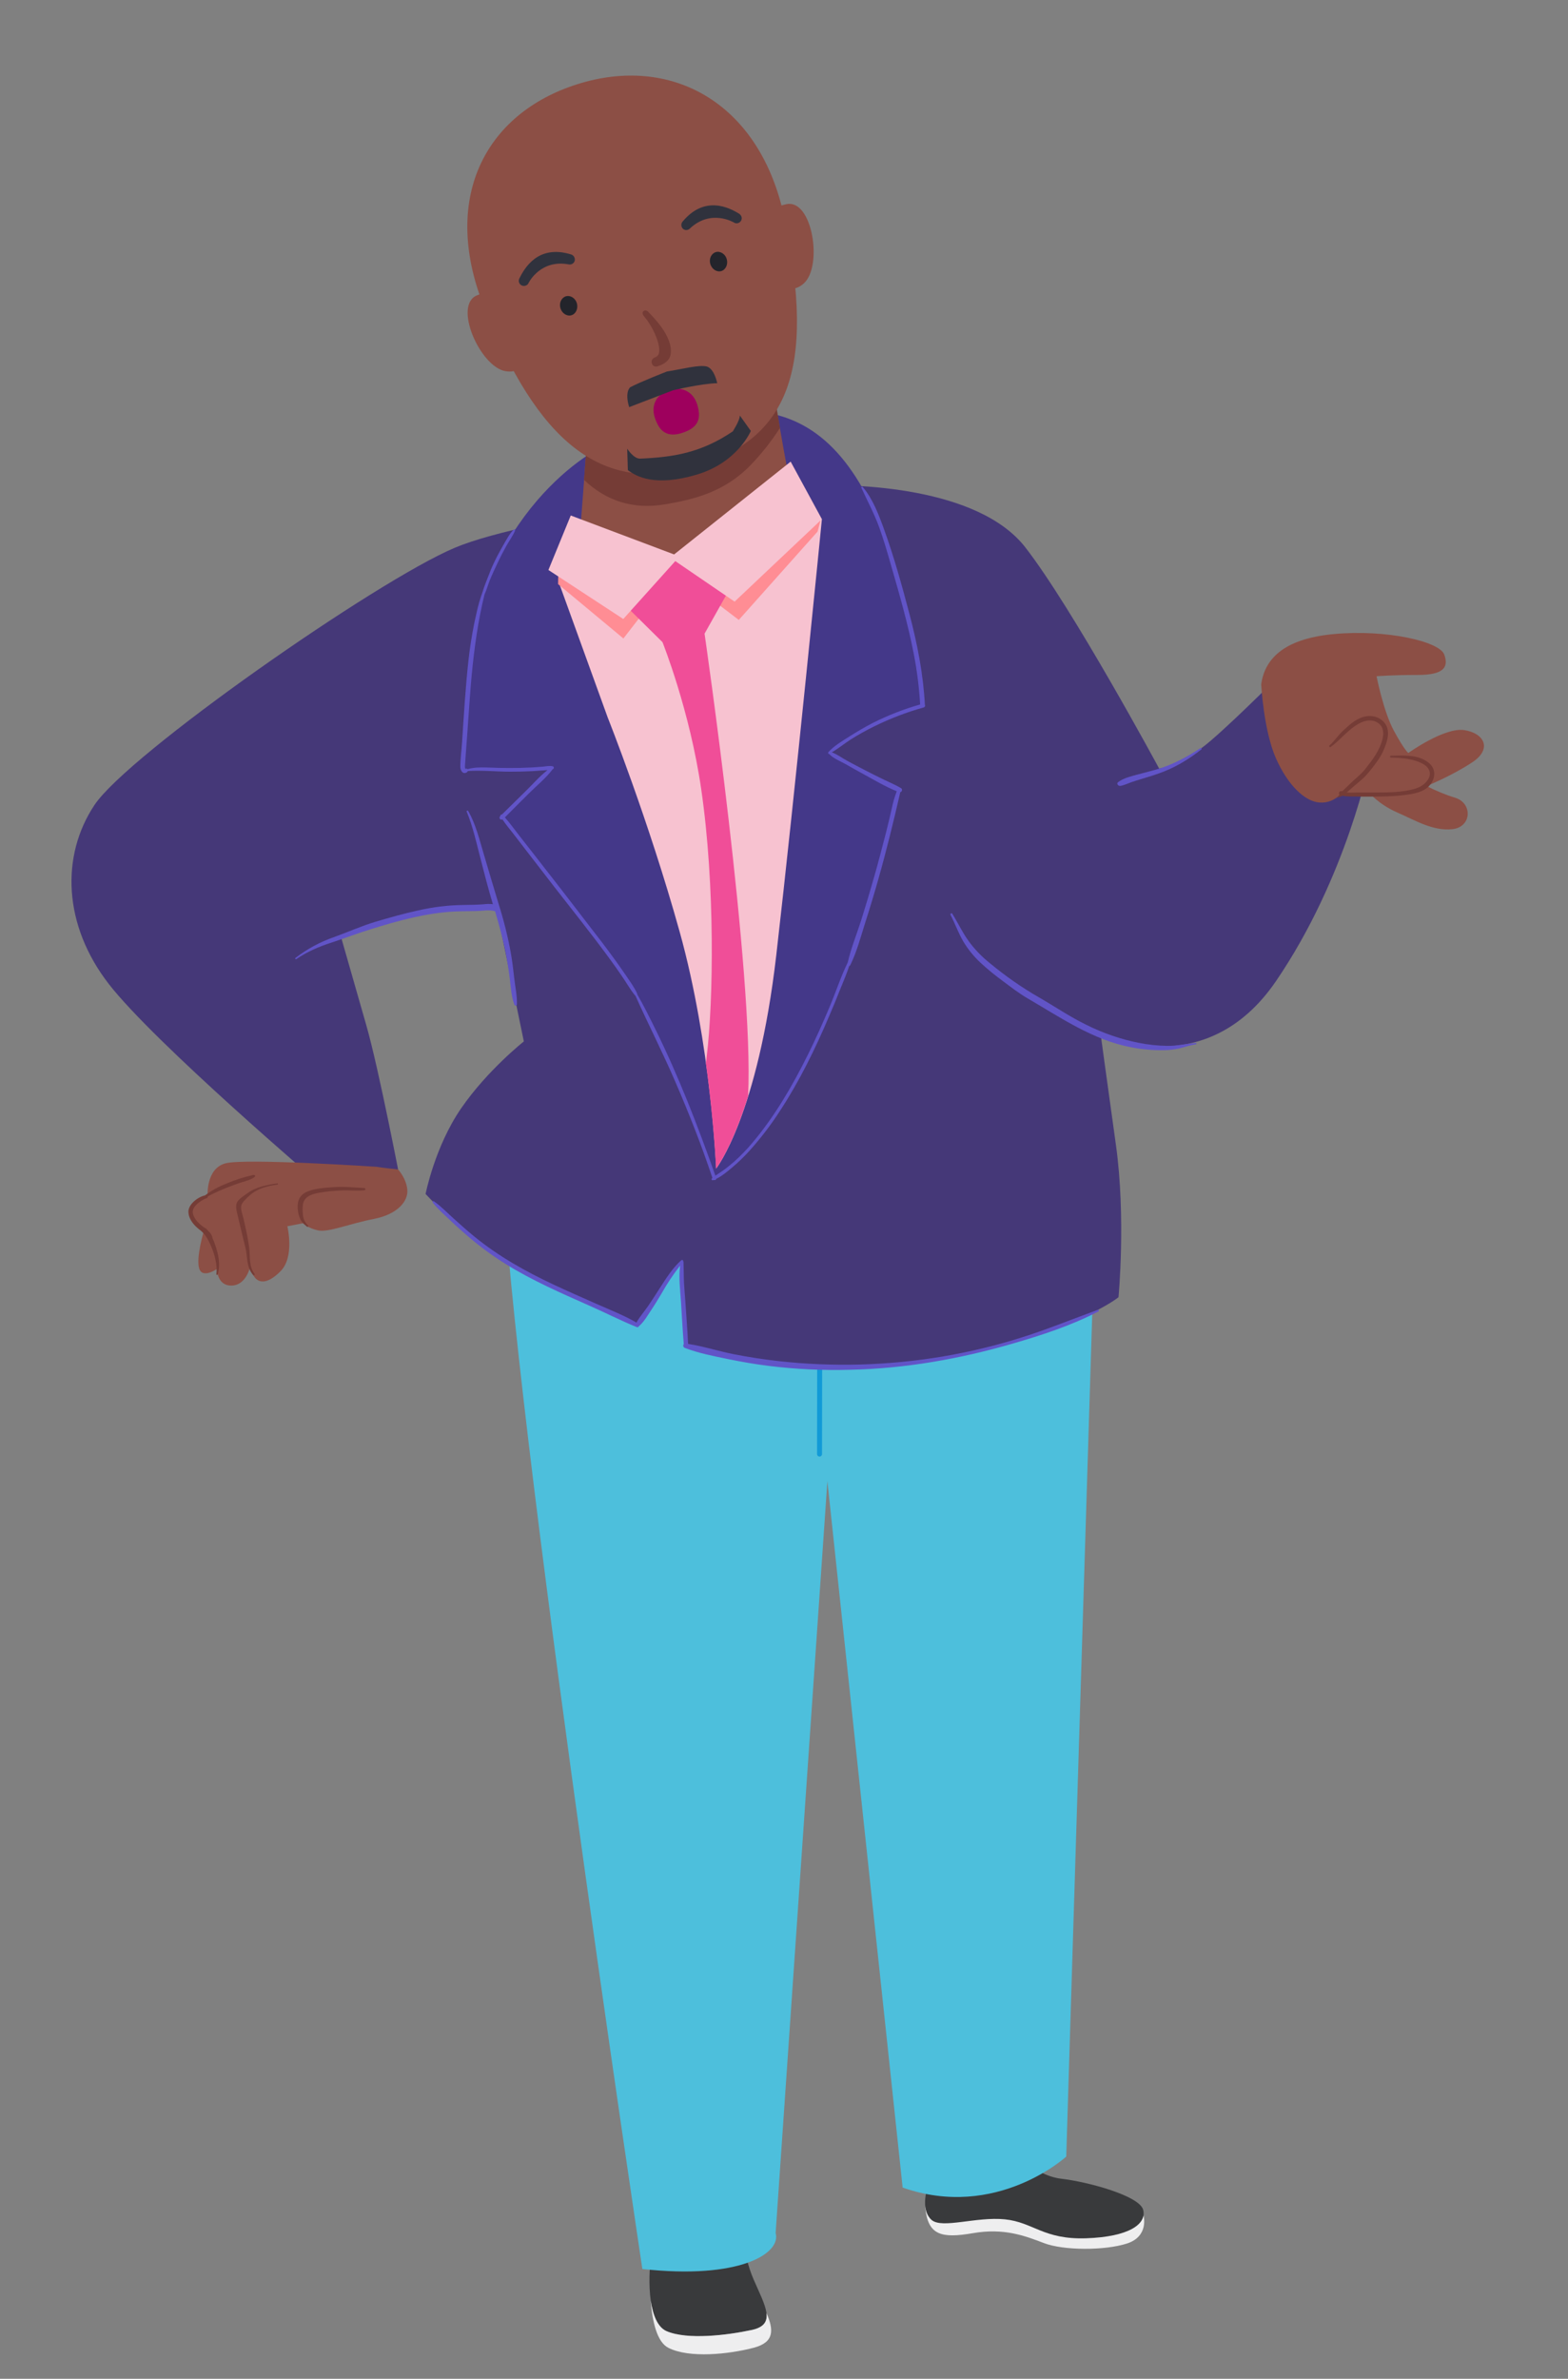 <?xml version="1.0" encoding="utf-8"?>
<!-- Generator: Adobe Illustrator 25.4.1, SVG Export Plug-In . SVG Version: 6.00 Build 0)  -->
<svg version="1.1" id="Layer_1" xmlns="http://www.w3.org/2000/svg" xmlns:xlink="http://www.w3.org/1999/xlink" x="0px" y="0px"
	 viewBox="0 0 1200 1820" style="enable-background:new 0 0 1200 1820;" xml:space="preserve">
<rect x="0" y="0" width="1200" height="1820" fill="#808080" stroke="none"/>
<style type="text/css">
	.st0{fill:#393A3C;}
	.st1{fill:#EEEEEF;}
	.st2{fill:#4DBFDC;}
	.st3{fill:#119AD7;}
	.st4{fill:#453878;}
	.st5{fill:#6154C7;}
	.st6{fill:#8C4F45;}
	.st7{fill:#753C36;}
	.st8{fill:#443889;}
	.st9{fill:#F7C2D0;}
	.st10{fill:#FF8D94;}
	.st11{fill:#F04E98;}
	.st12{fill:#23242B;}
	.st13{fill:#30323D;}
	.st14{fill:#9E005D;}
</style>
<g>
	<g id="Eric_00000129178399750480288550000009610960592995613066_">
		<g>
			<g>
				<g>
					<path class="st0" d="M510.2,1783.6c15.9,6.8,46.4,3.1,65.4-1c19-4.1,9.7-18.8,1.1-38.7c-8.6-19.9-9-41.7-9-41.7
						s-65.7,5.4-68.7,19.9C496,1736.7,494.3,1776.8,510.2,1783.6z"/>
				</g>
				<g>
					<path class="st1" d="M511.5,1796.3c16.1,8.2,46.6,4.9,65.5-0.1c15.7-4.2,15.2-13.6,9.6-26.5c0.8,6.4-1.8,10.8-11,12.9
						c-19,4.1-49.4,7.8-65.4,1c-7-3-10.6-12.6-12.2-23.5C499.2,1776.2,502.8,1791.9,511.5,1796.3z"/>
				</g>
				<g>
					<g>
						<path class="st1" d="M708.2,1689.6c2.1,20.6,12.4,23.1,36.3,19c23.8-4.1,39.6,1.9,54.5,7.6c14.9,5.7,46.5,5.8,63.5,0.3
							c16.9-5.5,12.7-21.1,12.7-21.1S706.1,1669,708.2,1689.6z"/>
					</g>
					<g>
						<path class="st0" d="M708.9,1677.3c0,0-3.9,14.3,4.1,21.2c8,6.9,34.2-2.7,56-0.5c21.8,2.2,29.5,15.6,62.2,14.5
							c32.7-1.1,46.4-10.8,43.7-21.7c-2.7-10.8-42.2-21.5-63-23.9c-20.8-2.5-43.7-25.1-43.7-25.1L708.9,1677.3z"/>
					</g>
				</g>
				<g>
					<path class="st2" d="M491.6,1736c74.3,8.2,106.5-11.8,102-27.6l39.6-575.2l57.6,540.5C762.6,1698.9,816,1650,816,1650
						l24.6-797.3l-43.4-31.8c0,0-410.9-72.1-412.5,60.7C383.1,1014.3,491.6,1736,491.6,1736z"/>
					<g>
						<path class="st3" d="M627.4,1114.4c-0.1,0-0.1,0-0.2,0c-1.1,0-1.9-0.9-1.9-1.9l0.1-71.6c0-1.1,0.8-1.9,1.9-1.9
							c1.1,0,1.9,0.9,1.9,1.9l-0.1,71.6C629.1,1113.5,628.3,1114.3,627.4,1114.4z"/>
					</g>
				</g>
			</g>
		</g>
	</g>
	<g>
		<g id="Layer_1_00000181066974412039422790000006778483876765946782_">
			<path class="st4" d="M379.5,693.7c0.6,2,21.4,103.1,21.4,103.1s-27.9,22-48,51.2s-27.2,65.5-27.2,65.5
				c18.5,19.8,39.5,37.2,62.3,51.9c37.6,24,101.1,48,101.1,48l32.4-48l3.2,63.5c0,0,92,30.3,195.1,10.7S856,992.5,856,992.5
				s5.8-60.9-2-116.7s-11.7-84.9-11.7-84.9s79.7,39.5,134.2-40.2c54.4-79.7,72-169.2,72-169.2l-64.8-69.4c0,0-34.4,35-57,54.5
				S887.1,588,887.1,588S821,465.5,784.7,418.8s-131.6-48.6-160.8-47.3S408,393.7,347.8,419.2S98.2,577,72.3,615.9s-24,91.9,11,137
				S246,906.9,246,906.9l60.9-0.7c0,0-16.9-88.2-26.6-121.9s-19.5-68.1-19.5-68.1c19.7-9,40.6-15.4,62-18.8
				C358.8,691.7,379.5,693.7,379.5,693.7z"/>
			<path class="st5" d="M918.8,572.3c-9.5,6.3-19.9,12-30.8,15.5c-5.6,1.8-11.4,3.1-17.1,4.7c-5.1,1.4-10.9,2.7-15.2,5.9
				c-1.5,1.1,0.1,3.1,1.6,2.9c3.1-0.5,6-2,9-3c2.6-0.9,5.3-1.7,7.9-2.5c5.7-1.7,11.5-3.5,17-5.7c10.3-4.1,19.6-10,28.3-16.8
				C920,572.9,919.3,572,918.8,572.3z"/>
			<path class="st5" d="M915.2,798c-7.3,0.5-14.4,2.3-21.8,2.2c-7.3-0.1-14.6-0.9-21.8-2.3c-14-2.8-27.6-7.5-40.4-13.9
				c-12.7-6.2-24.2-14.1-36.4-21.1c-13-7.5-25.3-16.1-36.9-25.7c-6.3-5-11.9-10.7-16.6-17.2c-4.8-6.6-8.2-14-12.5-20.9
				c-0.2-0.4-0.7-0.5-1.1-0.2c-0.3,0.2-0.4,0.6-0.3,1c3.5,6.7,6,13.9,9.8,20.4c3.6,6,8,11.4,13.1,16.2c5.5,5.1,11.3,9.8,17.3,14.2
				c6.2,4.6,12.2,9.3,18.9,13.2c25.3,14.7,50,31.9,79.3,37.4c8.1,1.6,16.3,2.3,24.5,2.2c4,0,8.1-0.5,12-1.3c4.3-1,8.5-2.6,12.9-3.2
				C915.8,798.9,915.8,797.9,915.2,798z"/>
			<path class="st5" d="M393.5,748c-0.7-6.4-1.5-12.8-2.6-19.1c-2.3-12.7-5.5-25.3-9.4-37.6c-3.8-12.5-7.5-25.1-11.2-37.6
				c-3.4-11.3-6.1-23-12-33.2c-0.2-0.3-0.6-0.4-0.9-0.2c-0.3,0.2-0.4,0.5-0.2,0.8c4.6,11.1,7.2,22.8,10.2,34.5
				c3.1,12.1,6.2,24.2,9.8,36.2c-2.5-0.3-5-0.2-7.5,0.1c-5.3,0.4-10.5,0.4-15.8,0.5c-11.3,0.2-22.6,1.6-33.6,4.1
				c-11.1,2.4-22,5.5-32.8,8.7s-21.1,7.9-31.7,11.7c-10.7,3.7-20.7,9.1-29.7,16c-0.5,0.4,0.1,1.3,0.7,0.9
				c8.1-5.6,17.7-9.7,27.1-12.7c10-3.3,19.9-7.1,30-10.2c20.5-6.4,42.2-12.4,63.8-13.5c6-0.3,12-0.2,18-0.4c4.3-0.2,9-1.1,13.2,0.2
				c3.1,10.6,6.1,21.4,8.2,32.2c1.2,6.3,2.2,12.7,3,19.1c0.9,6.5,1.1,13.8,3.5,20c0.1,0.6,0.6,0.9,1.1,0.9s0.9-0.6,0.9-1.1
				C395.8,761.6,394.2,754.6,393.5,748z"/>
			<path class="st6" d="M288.1,892.7c6.1,1,16.5,2,16.5,2s6.1,6.4,7.1,15.2s-7.1,19.1-25.6,22.7s-34.7,10.4-42.5,8.8
				s-11.7-5.5-11.7-5.5l-12,2.3c0,0,5.8,23.3-5.2,34.4s-17.1,8.1-19.6,4.9c-1.6-2.1-3-4.4-4.1-6.8c0,0-3.2,12.6-13.6,12.9
				S166.3,973,166.3,973v-2.3c0,0-11.4,8.1-13.9-0.3s3.6-28.5,3.6-28.5s-13-9.7-10.4-16.2s13.3-10.4,13.3-10.4s-1.6-21.4,13.9-25.3
				S288.1,892.7,288.1,892.7z"/>
			<path class="st7" d="M278.9,909c-8-0.5-15.8-1.3-23.8-0.7c-6.3,0.5-13.2,0.8-19.2,3.1c-5.2,1.9-7.9,5.5-8.1,11.1
				c-0.1,3.4,0.5,6.8,1.9,10c1.1,2.7,3.2,4.1,5.2,6c0.6,0.5,1.4-0.3,0.9-0.8c-2.4-2.3-3.9-5.4-4-8.7c-0.3-2.4-0.3-4.9,0-7.3
				c0.9-6.2,6.7-8.1,12.2-9.1c5.8-1,11.6-1.6,17.5-1.8c5.9-0.3,11.9,0.6,17.7-0.2C279.9,910.4,279.7,909,278.9,909z"/>
			<path class="st7" d="M212.2,905.4c-7.6,1.1-16.3,2.7-22.6,7.4c-2.5,1.8-5.9,3.8-7.7,6.3c-2,2.8-1,6.5-0.3,9.6
				c2,8.6,4.1,17.2,6.2,25.8c1.8,7.3,0.6,15.1,6,21c0.6,0.7,1.5-0.3,1-0.9c-4.5-5.7-3.2-13.4-4.1-20.2c-1-7.5-2.7-14.8-4.4-22.2
				c-0.7-3-2.6-7.7-1.4-10.6c1.1-2.5,4.3-5.3,6.3-7.1c6-5.3,13.4-7.1,21.2-8.2C213,906.2,212.8,905.3,212.2,905.4z"/>
			<path class="st7" d="M194.1,898.9c-7.3,1.6-14.5,3.9-21.4,6.9c-5.6,2.2-11,5.2-15.8,8.8c-5.6,1.2-12.9,6.9-12.7,12.7
				c0.1,4.3,2.8,8.3,5.8,11.2c1.3,1.2,2.7,2.4,4.2,3.5c1,1.1,2.2,2.1,3,3.3c1.8,2.6,3.2,5.4,4.4,8.3c2.8,6.5,4.8,14.3,4,21.4
				c0,0.5,0.8,0.6,0.9,0.2c2.5-7.5,0.6-16-2-23.2c-0.4-1.2-1.1-3-2-5c0.1-0.2,0.1-0.4,0-0.5c-0.6-1.9-1.7-3.6-3.3-4.9
				c-0.9-1.2-2-2.1-3.4-2.7c-2.8-2.2-5.6-4.5-7.2-7.8c-2-3.9-1.1-6.7,1.9-9.6c2.3-2.1,4.9-3.8,7.8-4.9c0.5-0.2,0.8-0.7,0.8-1.3
				c5-2.6,10.2-5,15.5-7c3.6-1.4,7.2-2.8,10.9-3.9c3.3-1,6.5-1.8,9.4-3.9c0.4-0.3,0.4-0.9,0.1-1.3
				C194.7,899,194.4,898.9,194.1,898.9z"/>
			<path class="st6" d="M965.2,523.5c2.6-18.1,15.6-34.7,55.8-38.4s80.7,5.7,84.3,15.7s-0.7,15.6-20.4,15.6s-31.4,1-31.4,1
				s5.2,26.9,13.3,41.8s11,16.9,11,16.9s27.6-19.8,42.8-17.5s21.7,14.3,6.2,24.6s-35,18.2-35,18.2c7.1,3.6,14.4,6.7,22,9
				c13.3,4.2,12.6,22.4-2.3,24s-28.5-6.8-41.8-12.6c-7.9-3.4-15-8.2-21.1-14.3c0,0-11,1.3-16.8,0.6l-5.8-0.6
				c-4.1,4.6-10.1,7-16.2,6.5c-10.7-0.7-24-12.6-33.4-34S965.2,523.5,965.2,523.5z"/>
			<path class="st6" d="M1013.2,575.4c0.3-1,25-28.5,35.3-26.3s18.8,11.7,5.8,29.5s-21.1,22.8-22,22.7S1013.2,575.4,1013.2,575.4z"
				/>
			<path class="st7" d="M1093.5,583.7c-8-6.6-19.4-5.7-29-5.5c-0.4,0-0.7,0.3-0.7,0.7c0,0.4,0.3,0.7,0.7,0.7
				c8.2,0.2,17.9,0.9,25.1,5.2c4.4,2.7,6.2,7.2,3.2,11.7c-2.7,4-6.1,5.9-10.7,7.2c-9.1,2.5-18.9,2.6-28.3,2.6c-4.9,0-9.8,0-14.6,0
				c-2.4,0-5.7,0.3-8.5,0c1.2-1,2.3-2.1,3.5-3.1c3.6-3.2,7.7-6.2,11-9.7c2.9-3.2,5.6-6.6,8.1-10.1c2.5-3.3,4.6-6.9,6.1-10.7
				c2.6-6.2,4.9-14.3-0.1-20s-12.8-6-19.3-2.9c-4.6,2.2-8.5,5.9-12.2,9.3s-6.5,7.9-10.3,11.2c-0.7,0.6,0.2,1.8,0.9,1.2
				c7.8-5.7,13.6-13.8,22.4-18.3c4.2-2.1,9.1-3,13.3-0.4c4.6,2.8,5.1,7.5,4,12.4c-2.2,9-7.6,16-13.2,23.1c-3.1,4-7.2,7-10.8,10.5
				c-1.9,1.8-3.8,3.7-5.7,5.5c-0.4,0.3-0.8,0.7-1.2,1.1c0,0-0.1,0-0.1,0c-1.7-0.8-3.2,1.4-2,2.4c-0.5,0.9-1,1.7-1.7,2.5
				c-0.1,0.1,0,0.2,0,0.2c0,0,0.1,0,0.2,0c1.3-0.8,2.7-1.1,3.9-1.7c3.4,0.8,7.2,0.5,10.6,0.6c6.5,0.2,13.1,0.1,19.6,0
				c5.7-0.1,11.4-0.4,17-1.1c5.1-0.6,10.7-1.5,15.2-4C1097.4,600.1,1101,589.8,1093.5,583.7z"/>
			<path class="st8" d="M547.4,901.7c0,0,60.1-40.2,99.4-156S687.9,604,687.9,604l-54-28.5c0,0,20.3-13.4,37.2-20.8
				s35.4-13.8,35.4-13.8s-6.5-74.3-32.9-139.2s-61.4-85.1-99-87.3s-108,22-128.4,36.3s-50.1,42.4-70.4,88.6s-20.3,150-20.3,150
				l67.9-2.5L384,625.2c0,0,28.1,33.3,77.4,97.2S547.4,901.7,547.4,901.7z"/>
			<path class="st9" d="M465.1,549c0,0,31.1,77.9,55.1,164.1c24,86.2,27.9,180.9,27.9,180.9s31.8-40.2,46-163.3S629,397.2,629,397.2
				l-201.8,47.1L465.1,549z"/>
			<path class="st5" d="M840.3,1002.1c-19.5,7.1-38.7,15-58.5,21.2c-19.8,6.3-40.1,11.1-60.6,14.6c-20.9,3.5-42,5.5-63.2,6.1
				c-20.7,0.5-41.4-0.3-61.9-2.6c-11.7-1.3-23.4-3.1-35-5.4c-11.5-2.3-22.9-6-34.5-7.8c-0.5-10.4-1.3-20.8-2-31.2
				c-0.4-5.1-0.8-10.1-1.1-15.2c-0.3-5.4-0.2-10.8-0.4-16.2c0-0.2-0.1-0.5-0.2-0.6c0.1-0.5-0.3-0.9-0.8-1c-0.2,0-0.5,0.1-0.7,0.2
				c-7,6.2-12,14.5-17,22.2c-2.7,4.3-5.5,8.5-8.3,12.7s-6.6,8.3-9,12.8c-9.5-5.5-19.9-9.6-29.9-14c-11-4.9-22.1-9.7-33-14.8
				c-21.8-10.2-42.7-21.9-61.4-37.2c-5.2-4.3-10.3-8.8-15.3-13.3s-9.9-9.6-15.4-13.5c-0.7-0.5-1.3,0.5-0.9,1
				c3.9,5,8.8,9.2,13.4,13.6s9.2,8.5,13.9,12.5c9.1,7.8,18.8,14.9,29,21.2c20,12.4,41.6,21.8,63,31.3c12.3,5.4,24.4,11.6,36.9,16.7
				c0.6,0.2,1.3-0.1,1.6-0.7c0-0.1,0.1-0.2,0.1-0.2c0.1-0.1,0.2-0.2,0.3-0.2c3.6-3.2,6.3-8,9-12s5.3-8.3,7.8-12.5
				c4.2-7.5,9-14.7,14.3-21.5c-1.2,9.2,0.1,19,0.7,28.2c0.7,10.6,1.2,21.3,2.1,31.9c-0.6,0.7-0.6,1.8,0.2,2.5
				c0.1,0.1,0.3,0.2,0.4,0.3c10.5,4.1,22.1,6.3,33.1,8.6c10.2,2.1,20.5,3.9,30.9,5.2c20.9,2.6,42,3.6,63.1,3
				c41.7-0.9,83.6-8.3,123.6-19.9c22.5-6.5,45.3-13.9,66.2-24.8C841.2,1002.8,840.8,1001.8,840.3,1002.1z"/>
			<path class="st5" d="M707.8,539.2c-1.2-23.3-5.7-46.2-11.6-68.7c-5.8-22.1-12-44.5-19.8-66c-4-11-8.5-22.9-16.2-32
				c-0.5-0.5-1.2,0.1-1,0.7c4.6,10,9.7,19.5,13.5,29.8c3.6,9.9,6.5,20,9.4,30.1c6.4,22.2,12.8,44.4,17.2,67.1
				c2.5,12.8,4.1,25.7,4.9,38.8c-12.5,3.5-24.6,8.3-36.2,14.1c-6,3.1-11.8,6.5-17.5,10.1s-12,7.3-16.5,12.2c-0.3,0.4-0.3,0.9,0,1.3
				c0.2,0.1,0.4,0.2,0.6,0.2c3.2,3.4,8.5,5.5,12.5,7.7c4.5,2.6,9,5.1,13.6,7.6c8.3,4.6,16.8,9.6,25.6,13.2c-1.7,4.4-3,9-3.9,13.6
				c-1.3,5.7-2.7,11.4-4.1,17.1c-2.9,11.4-5.9,22.8-9.1,34.1s-6.6,22.6-10.1,33.8c-3.4,10.7-7.8,21.4-10.3,32.3
				c-5.3,10.9-9.1,22.7-13.8,33.8c-5.2,12.4-10.7,24.7-16.7,36.8c-11.7,23.6-25.2,46.9-42.2,67.1c-4.4,5.3-9.2,10.3-14.4,14.9
				c-2.8,2.4-5.7,4.8-8.7,6.9c-1.8,1.3-3.7,2.4-5.5,3.7c-13.4-37.9-27.9-75.5-45.7-111.6c-4.5-9.1-9-18.3-14.1-27.1
				c0-0.2,0-0.4-0.1-0.6c-2.1-4.8-5.4-9.2-8.3-13.5c-3.1-4.6-6.3-9.1-9.5-13.5c-6.2-8.5-12.6-16.9-19.1-25.2
				C436.9,690,423,672,408.9,654l-11.6-14.8c-3.6-4.6-7-9.4-10.9-13.8c6.1-6.1,12.2-12.3,18.4-18.4c6-6,13.1-11.7,18.2-18.5l0.3-0.1
				c0.5-0.3,0.7-1,0.4-1.6c-0.1-0.2-0.4-0.4-0.6-0.5c-2.5-0.6-5.2,0-7.8,0.3c-2.9,0.2-5.9,0.4-8.8,0.6c-5.7,0.3-11.3,0.4-17,0.4
				c-5.6,0-11.2-0.2-16.8-0.4c-5-0.1-10-0.2-14.8,1.3c-0.3-0.4-0.9-0.5-1.4-0.3c-1.1,0.4-0.5-4.2-0.5-4.4l0.3-4.5
				c0.2-3.2,0.5-6.5,0.7-9.7c0.5-6,0.9-12,1.3-18.1c0.9-11.7,1.6-23.4,2.7-35.1c2-20.7,4.8-41.3,9.8-61.5c1.6-3.5,2.6-7.3,4-10.8
				c1.9-4.7,4.1-9.4,6.3-14c2-4.2,4.1-8.3,6.4-12.4c2.2-3.9,4.9-7.6,6.7-11.7c0.3-0.7-0.7-1.2-1.2-0.7c-3.2,3.3-5.5,7.8-7.8,11.7
				c-2.4,4.2-4.7,8.4-6.8,12.8c-2,4.1-3.7,8.3-5.3,12.6c-1.2,3.3-2.7,6.6-3.6,10c-1,2.8-2,5.6-2.8,8.5c-1.4,5.1-2.5,10.2-3.6,15.3
				c-2,9.7-3.5,19.4-4.6,29.2c-2.3,20.9-3.5,41.9-4.9,62.8c-0.4,6.1-1.3,12.4-1.3,18.5c0,2.8,2,6.2,5.1,4.1c0.3-0.2,0.5-0.5,0.6-0.9
				c10.8-0.7,21.6,0.5,32.4,0.5c5.7,0,11.4-0.1,17-0.4c2.9-0.2,5.9-0.4,8.8-0.6c0.9-0.1,1.9-0.1,2.8-0.2c-5.9,4.6-11,10.5-16.3,15.7
				c-6.2,6.1-12.4,12.2-18.6,18.3c-0.5-0.1-1.1,0.3-1.2,0.8c0,0.1,0,0.2,0,0.4l-0.2,0.2c-0.6,0.6-0.5,1.5,0,2.1
				c0.5,0.5,1.2,0.5,1.8,0.2c2.4,3.6,5.2,7,7.9,10.4l10.7,13.9c7,9.1,14,18.1,21,27.2c13.9,17.8,28,35.5,41.4,53.7
				c3.5,4.8,7,9.6,10.3,14.5c3.4,4.9,6.4,10.3,10.1,14.9c0.1,0.1,0.3,0.3,0.4,0.3c10,22.3,21.2,44.1,30.8,66.5
				c10.3,23.9,19.9,48.2,28.1,72.9l-0.4,0.4c-0.3,0.3-0.3,0.9,0,1.2c0.2,0.2,0.5,0.3,0.8,0.2c0.2-0.1,0.5-0.2,0.7-0.2
				c0.7,0.3,1.6,0,1.9-0.8c0,0,0,0,0-0.1c4.5-2.2,8.6-5.7,12.3-8.8c4.7-4,9.2-8.3,13.3-12.9c8.6-9.6,16.4-19.8,23.4-30.7
				c14.7-22.5,26.5-46.6,37-71.3c3.1-7.1,6.1-14.3,8.9-21.5c2.3-5.8,4.9-11.6,6.8-17.6c0.3-0.1,0.6-0.3,0.8-0.6
				c5-10.2,8-21.6,11.4-32.4c3.6-11.2,7-22.4,10.2-33.8c6.2-21.9,11.6-44,16.7-66.2c0.9-0.2,1.5-1.1,1.3-2.1c-0.1-0.4-0.4-0.8-0.7-1
				c-4.4-2.6-9.3-4.6-14-6.9s-9.3-4.6-13.9-7c-4.5-2.3-8.9-4.6-13.3-7c-3.7-2-7.7-5-11.8-6.5c5-2.9,9.7-6.8,14.6-9.9
				c5.7-3.6,11.6-6.9,17.7-9.9c12.1-6,24.8-10.9,37.9-14.5c0.9-0.2,1.4-1.1,1.1-2C708,539.5,707.9,539.3,707.8,539.2z"/>
			<path class="st6" d="M456.2,242.8c0,0-11.5,157.3-12.9,172.8s76.4-8.3,30.9,25.4c0,0,21.5,0.6,80.3-8.7
				c94.1-15,42.7-6.5,53.9-30.5c0,0,5.3,4-1.2-21c-7.8-30-27.5-159.4-27.5-159.4L456.2,242.8z"/>
			<path class="st7" d="M456.2,242.8l123.6-21.3c0,0,8.9,58.5,17.1,105.9c-6.7,10.5-14.5,20.3-23.2,29.2
				c-20.1,20.3-43.4,25.6-64.3,29.2c-25.4,4.4-45.8-2.9-62.4-18.6C450.9,315.8,456.2,242.8,456.2,242.8z"/>
			<path class="st10" d="M517.5,437.8l47.9,36.5l60.3-67.6l2.2-8.4c0,0-9.7-1.7-14.4-2.4C613.5,395.9,576.7,427.3,517.5,437.8z"/>
			<path class="st10" d="M516.2,438c-29.5,5-59.8,3.9-88.9-3.1l-0.2,12l50,41.6L516.2,438z"/>
			<path class="st11" d="M539.2,484.8l18.5-32.9l-41.8-26.3l-34.7,40.2l25.8,25.5c0,0,20.9,52,29.7,112.9
				c10.7,73.8,9.2,162.1,4.2,203.7c-0.2,1.8-0.4,3.7-0.7,5.5c6.4,46.2,7.8,80.7,7.8,80.7s12-15.2,24.5-55.4
				C577.3,747,539.2,484.8,539.2,484.8z"/>
			<polygon class="st9" points="605.1,353.2 515.9,424.2 436.8,394.4 419.7,436.1 427.2,441 477,473.6 516.8,429.3 562.2,460.3 
				629,397.2 			"/>
			<path class="st6" d="M580.9,176.7c0,0,0.7-16.4,21.1-20.5c19.8-4,27.8,47.4,13.2,60.6s-27.4-9.8-27.4-9.8L580.9,176.7z"/>
			<path class="st6" d="M394.1,231.7c0,0-9.5-13.4-28.9-5.8c-18.8,7.4,2.3,54.9,21.7,58.1s17.7-23,17.7-23L394.1,231.7z"/>
			<path class="st6" d="M370.3,234.5c40.9,103,89.7,143.9,161.1,122.8s93.4-73.1,68.9-190.6C582.2,80.1,516.1,42.6,444.9,63.5
				S336.4,148.9,370.3,234.5z"/>
			<path class="st12" d="M543.6,202c1.2,4,5,6.4,8.4,5.4s5.3-5.1,4.2-9.1s-5-6.4-8.4-5.4S542.4,198,543.6,202z"/>
			<path class="st12" d="M428.9,235.8c1.2,4,5,6.4,8.4,5.4s5.3-5.1,4.2-9.1s-5-6.4-8.4-5.4S427.7,231.8,428.9,235.8z"/>
			<path class="st13" d="M564.8,170.7c2.1-0.6,3.3-2.8,2.7-4.8c-0.3-0.9-0.9-1.7-1.7-2.3c-7.8-4.8-26.3-14.3-43.2,5.7
				c-1.5,1.5-1.5,3.9-0.2,5.5c1.5,1.6,4,1.6,5.5,0.1c16.1-15.2,33.5-4.8,33.7-4.7C562.6,170.9,563.7,171,564.8,170.7z"/>
			<path class="st13" d="M402.1,218.6c-0.9,0.3-1.9,0.2-2.8-0.2c-2-0.9-2.8-3.3-1.9-5.2c0,0,0,0,0,0c4-8.2,14.4-26.2,39.4-18.6
				c2.1,0.5,3.4,2.5,3.1,4.6c-0.4,2.1-2.4,3.5-4.6,3.1c0,0,0,0,0,0c-21.8-4.1-30.8,14.1-30.8,14.3
				C404.1,217.5,403.2,218.3,402.1,218.6z"/>
			<path class="st7" d="M503.4,280.2c5.2-1.7,9-4.4,9.8-8.9c2.5-14-14.9-30.2-16.7-32.3c-1.2-1.4-2.7-2.1-4.1-0.9s-0.2,3.3,1.1,4.7
				c5.9,6.9,12.4,20.8,10.8,27.4c-0.3,1.1-0.9,2.5-3.4,3.4c-1.8,0.7-2.7,2.7-2,4.5C500,281.4,503.3,280.3,503.4,280.2z"/>
			<path class="st13" d="M566.2,317.9l8.4,11.8c0,0-10,24.2-41.6,33.5s-45.6,1.6-52.5-3.5l-0.5-16.4c0,0,5,7.8,9.9,7.6
				c25.4-1.1,46.6-4.4,71-20.9C560.8,329.9,566.2,321.9,566.2,317.9z"/>
			<path class="st14" d="M512.2,298.4c-8.9,2.8-14.4,10.9-11.1,21c0.7,2.3,1.7,4.5,2.9,6.6c3.7,6,9.9,8.8,21.1,4.1
				c7.3-3.1,10.2-7.6,9.8-14c-0.2-2.4-0.7-4.7-1.4-6.9C530.2,299,521.1,295.6,512.2,298.4z"/>
			<path class="st13" d="M510.5,284.2c0,0-20.6,8-28.2,12.1c0,0-4.4,3.3-0.8,15.2l33.6-12.9c0,0,21.9-5.2,33.8-5.4
				c0,0-2.2-11.3-8.1-12.8S521.8,282.5,510.5,284.2z"/>
		</g>
	</g>
</g>
</svg>
